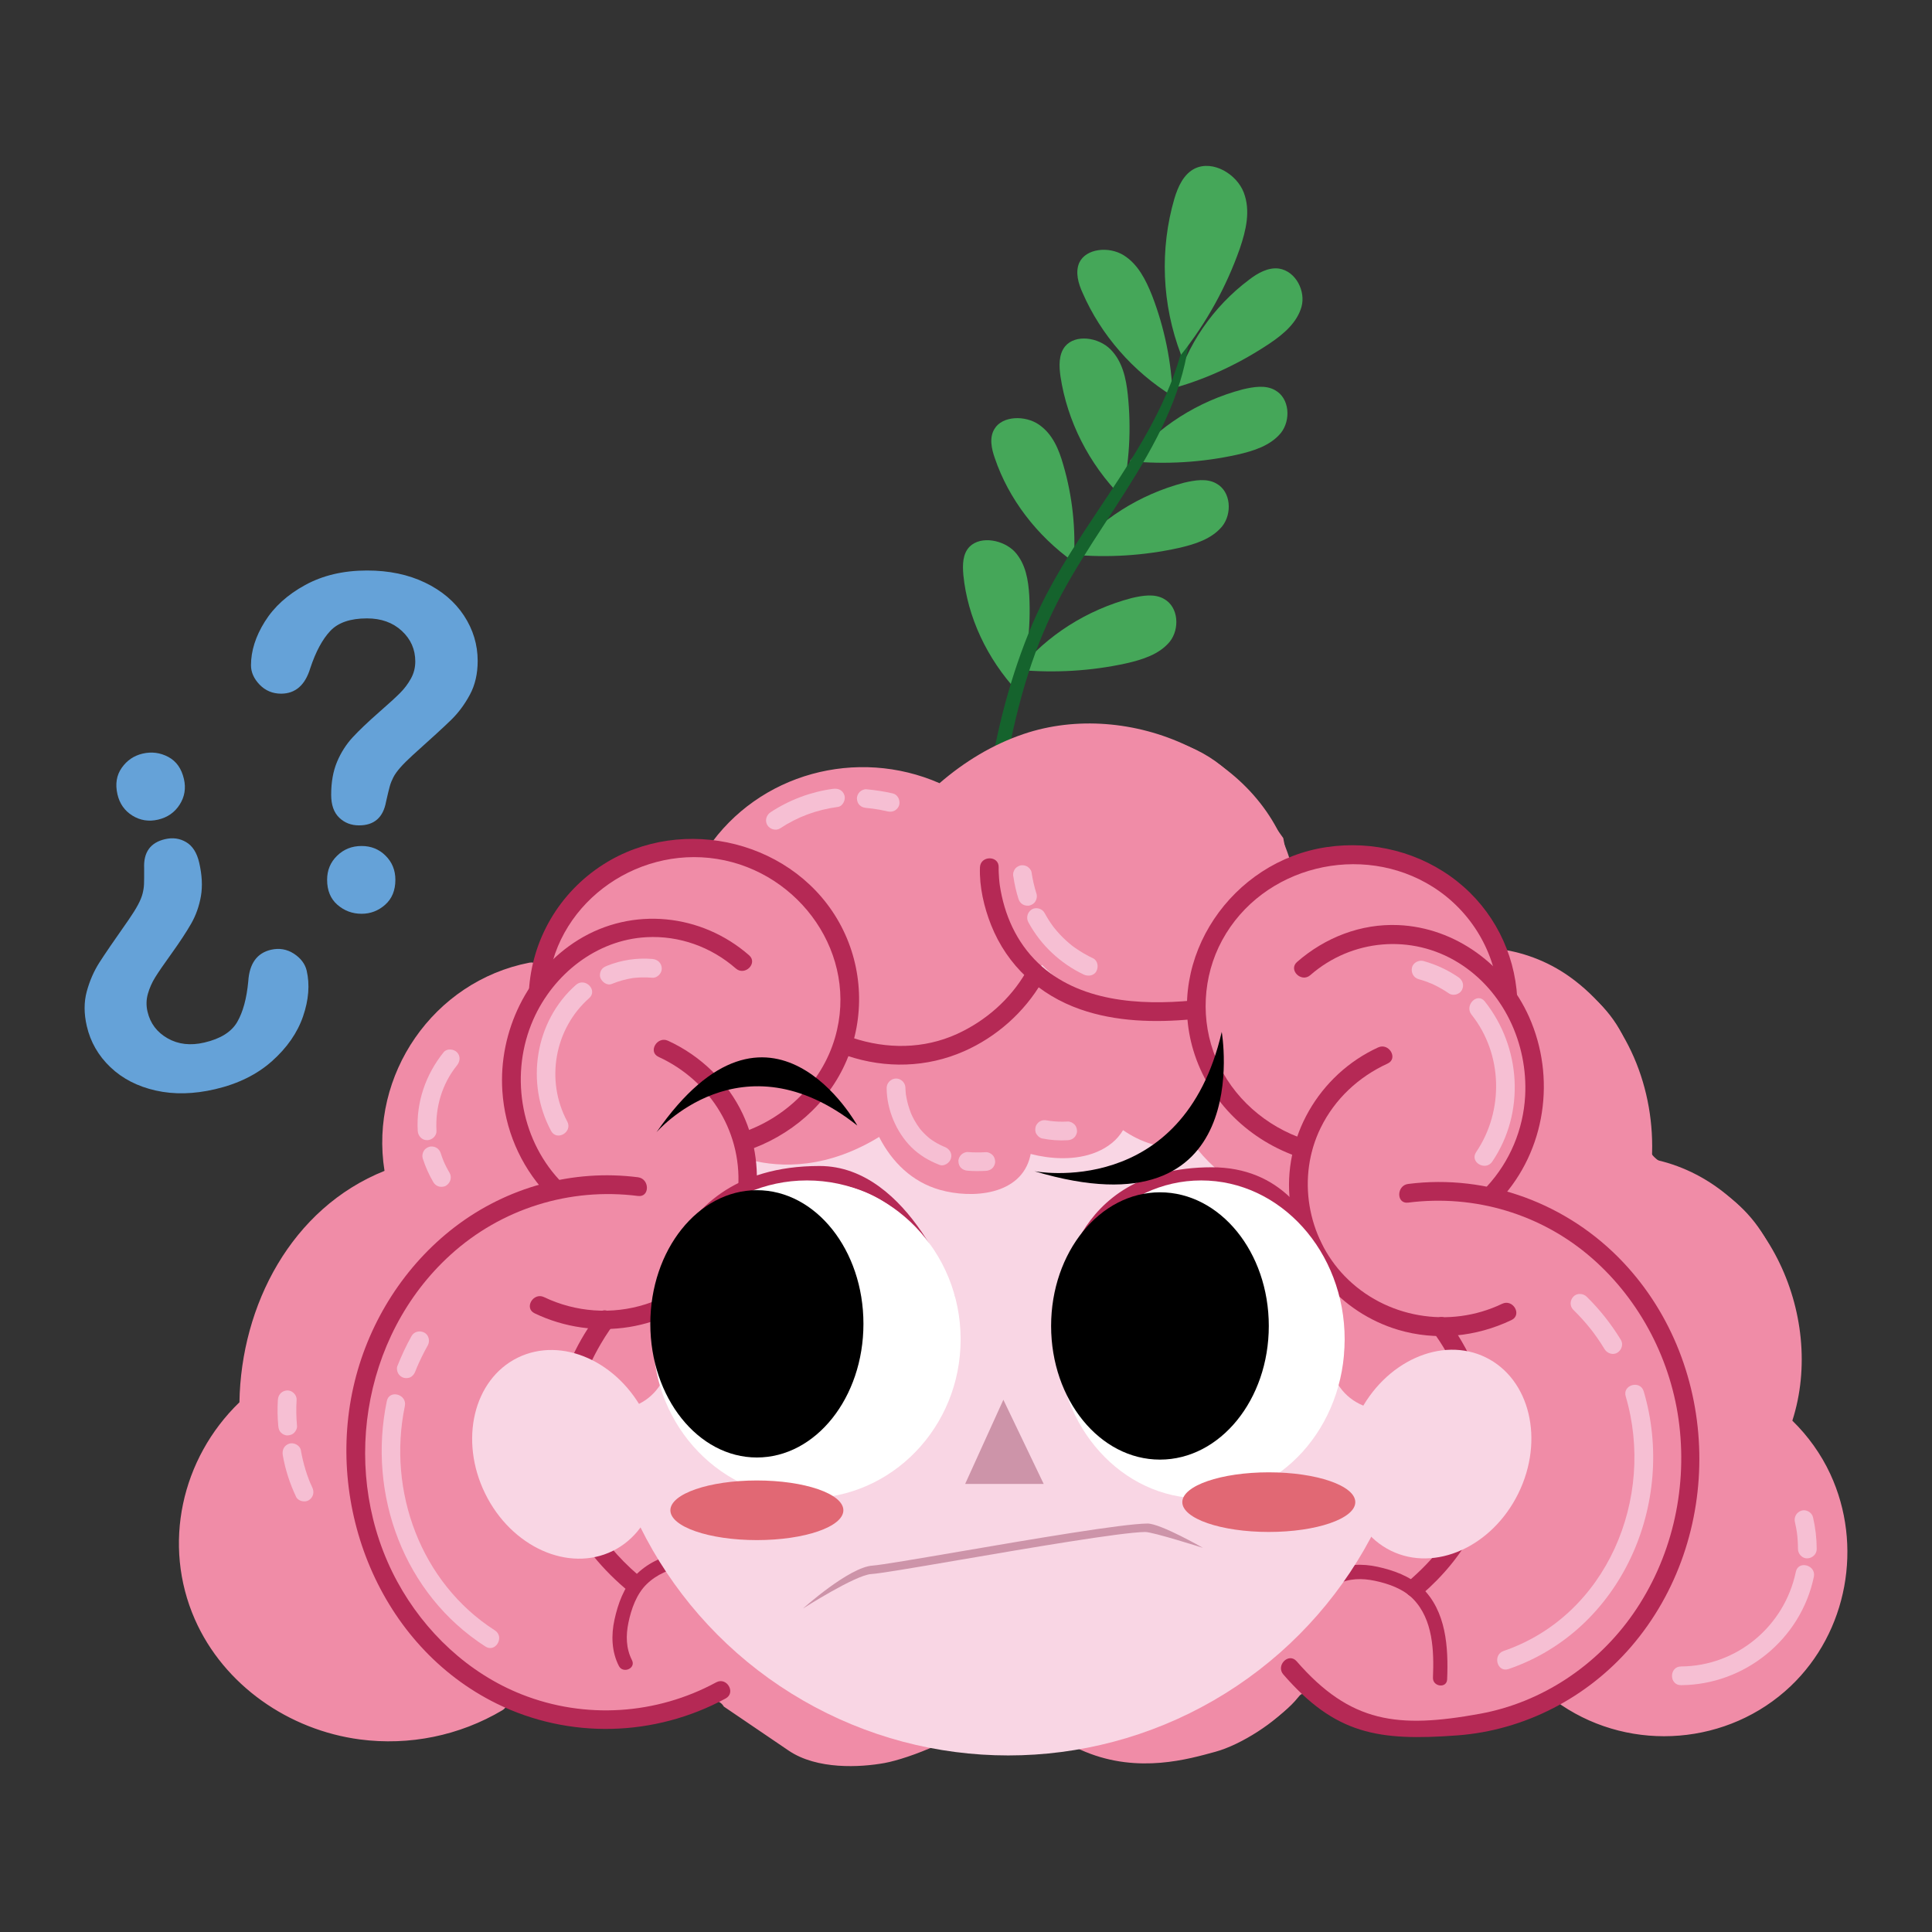 <?xml version="1.0" encoding="utf-8"?>
<!-- Generator: Adobe Illustrator 24.0.1, SVG Export Plug-In . SVG Version: 6.00 Build 0)  -->
<svg version="1.1" id="Capa_1" xmlns="http://www.w3.org/2000/svg" xmlns:xlink="http://www.w3.org/1999/xlink" x="0px" y="0px"
	 viewBox="0 0 566.93 566.93" style="enable-background:new 0 0 566.93 566.93;" xml:space="preserve">
<rect x="0" y="0" width="566.93" height="566.93" fill="#333333" stroke="none"/>
<style type="text/css">
	.st0{fill:#F9D6E4;}
	.st1{fill:#45A759;}
	.st2{fill:#15632D;}
	.st3{fill:#F08CA7;}
	.st4{fill:#B52955;}
	.st5{fill:#F6BFD3;}
	.st6{fill:#FFFFFF;}
	.st7{fill:#CD94A9;}
	.st8{fill:#E16874;}
	.st9{fill:#EEEEEE;}
	.st10{fill:#C9C7C7;}
	.st11{clip-path:url(#SVGID_2_);}
	.st12{clip-path:url(#SVGID_2_);fill:#F08CA7;}
	.st13{fill:#CBC9CA;}
	.st14{fill:#E1E0E0;}
	.st15{fill:#B693C3;}
	.st16{fill:#F8DF28;}
	.st17{fill:#65A2D8;}
	.st18{fill:#DEE275;}
	.st19{fill:#FFDB43;}
	.st20{fill:#E75C2A;}
	.st21{fill:#F49D4E;}
	.st22{opacity:0.5;}
	.st23{fill:#F3B0CF;}
	.st24{fill:#704F9A;}
	.st25{fill:#616160;}
	.st26{fill:#5AE4A7;}
	.st27{fill:#FF0000;}
	.st28{fill:#82CEE0;}
	.st29{fill:#9E6D0B;}
	.st30{fill:#828E0C;}
	.st31{fill:#FFFF00;}
	.st32{clip-path:url(#SVGID_4_);}
	.st33{clip-path:url(#SVGID_4_);fill:#F08CA7;}
	.st34{clip-path:url(#SVGID_6_);}
	.st35{clip-path:url(#SVGID_6_);fill:#F08CA7;}
	.st36{fill:none;stroke:#B52955;stroke-width:3;stroke-linecap:round;stroke-linejoin:round;stroke-miterlimit:10;}
</style>
<g>
	<g>
		<g>
			<path class="st1" d="M344.12,116.25c-11.72-7.22-21.1-18.06-26.41-30.25c-1.28-2.77-2.24-6.08-1.01-8.91
				c2-4.25,8.72-4.83,12.98-2.22c4.25,2.61,6.56,7.29,8.36,11.79C341.74,96.23,343.76,106.26,344.12,116.25z"/>
			<path class="st1" d="M329.09,145.8c-9.61-9.75-15.92-22.28-17.89-35.28c-0.46-3.14-0.56-6.55,1.35-8.89
				c3.04-3.64,9.79-2.65,13.31,0.88c3.52,3.53,4.59,8.57,5.08,13.28C332,125.76,331.45,135.96,329.09,145.8z"/>
			<path class="st1" d="M315.09,164.93c-10.86-7.71-19.12-18.56-23.15-30.44c-0.99-2.8-1.7-6.03-0.13-8.61
				c2.29-3.89,9.02-4.08,13.07-1.27c4.05,2.8,5.85,7.31,7.12,11.76C314.71,145.59,315.73,155.28,315.09,164.93z"/>
			<path class="st1" d="M344.82,113.76c3.4-12.47,11.12-23.74,21.73-31.69c2.45-1.89,5.56-3.69,8.75-3.26
				c5.01,0.79,7.87,6.69,6.62,11.2c-1.29,4.62-5.2,7.97-9.17,10.65C364.29,106.35,354.82,110.92,344.82,113.76z"/>
			<path class="st1" d="M331.53,135.33c8.31-10.16,20.01-17.61,33.13-21.07c3.17-0.74,6.71-1.36,9.5,0.24
				c4.33,2.38,4.64,8.84,1.72,12.53c-3.08,3.76-8.05,5.31-12.87,6.4C352.8,135.68,342.16,136.35,331.53,135.33z"/>
			<path class="st1" d="M314.31,162.72c8.31-10.16,20.01-17.61,33.13-21.07c3.17-0.74,6.71-1.36,9.5,0.24
				c4.33,2.38,4.64,8.84,1.72,12.53c-3.08,3.76-8.05,5.31-12.87,6.4C335.59,163.06,324.94,163.73,314.31,162.72z"/>
			<path class="st1" d="M298.58,202.94c-8.95-9.66-14.67-21.85-15.89-34.21c-0.25-2.94-0.26-6.19,1.85-8.33
				c3.34-3.28,9.97-1.94,13.24,1.51c3.24,3.56,3.97,8.36,4.25,12.86C302.54,184.29,301.37,193.89,298.58,202.94z"/>
			<path class="st1" d="M298.93,196.57c8.31-10.16,20.01-17.61,33.13-21.07c3.17-0.74,6.71-1.36,9.5,0.24
				c4.33,2.38,4.64,8.84,1.72,12.53c-3.08,3.76-8.05,5.31-12.87,6.4C320.21,196.91,309.44,197.54,298.93,196.57z"/>
			<g>
				<path class="st2" d="M349.32,94.78c0.07-0.62-0.88-0.69-0.83-0.02c-5.42,33.98-32.44,57.52-45.55,88.37
					c-6.3,14.87-10.35,30.49-12.83,46.39c-2.68,16.48-5.09,33.83-4.71,50.71c-0.05,2.19,3.22,2.39,3.52,0.28
					c2.63-16.76,2.65-34.01,5.41-50.73c2.79-17.22,6.98-34.49,14.55-50.22C322.2,151.77,347.92,127.14,349.32,94.78L349.32,94.78z"
					/>
			</g>
			<path class="st1" d="M346.57,104.1c-5.68-14.78-6.26-31.07-1.95-45.83c1.06-3.53,2.74-7.25,6.06-8.85
				c5.29-2.49,12.21,1.68,14.28,7.05c2.07,5.37,0.67,11.13-1.15,16.48C359.89,84.09,354.07,94.7,346.57,104.1z"/>
		</g>
		<g>
			<g>
				<path class="st3" d="M384.74,498.27c0,0-0.02-0.04-0.05-0.11C383.93,497.79,384.74,498.27,384.74,498.27z"/>
				<path class="st3" d="M537.09,432.55c-2.72-5.87-6.54-11.17-11.14-15.67c9.98-30.98-7.93-70.17-41.23-76.79
					c1.12-20.42-7.12-41.38-24.19-53.52c-6.5-4.62-14.02-7.39-21.93-8.26c-0.61-0.07-1.1,0.04-1.5,0.27
					c-1.34-1.47-1.74-2.84-1.74-2.84s-4.69-9.59-19.03-18.36c-14.34-8.77-30.53-4.17-35.63-2.85c-0.57,0.15-1.07,0.23-1.51,0.27
					c-8.15-33.03-47.95-49.9-78.86-39.4c-9.1,3.09-17.38,8.14-24.63,14.42c-24.2-10.6-53.06-2.93-68.07,19.15
					c-0.27,0.4-0.42,0.8-0.46,1.18c-1.49,0.35-2.58,0.31-2.58,0.31s0.76-2.19-19.53,2.91c-20.29,5.1-25.17,23.33-27.1,28.4
					c-0.16,0.41-0.33,0.78-0.52,1.12c-0.56-0.38-1.27-0.56-2.1-0.4c-28.17,5.48-47.02,32.93-42.51,61.09
					c-27.32,10.95-42.1,39.44-42.57,67.91c0,0-0.01,0.01-0.01,0.01c-17.06,16.49-22.68,41.79-13.08,63.66
					c8.52,19.39,27.65,32.52,48.43,35.26c14.47,1.91,29.26-1.1,41.81-8.56c0.52-0.31,0.87-0.7,1.07-1.14
					c0.78,0.19,1.26,0.41,1.26,0.41s11.33,3.54,20.62,4.94c9.29,1.4,21.74,1.23,30.79-4.46c9.04-5.7,11.24-0.84,11.24-0.84
					s10.72,7.3,19.05,12.94c8.32,5.64,21.02,4.92,28.09,3.64c7.08-1.28,24.45-7.86,29.47-15.02c5.02-7.16,7.08-1.71,7.08-1.71
					s6.69,6.94,22.39,13.43c15.7,6.49,30.46,2.09,38.15,0c7.69-2.09,18.08-8.93,22.36-14.3c3.84-4.82,5.44-2.18,5.73-1.59
					c0.7,0.34,2.71,1.39,7.89,4.17c10.83,5.82,24.7,6.65,36.41,5.42c11.7-1.23,22.01-5.08,25.33-8.19c0.9-0.85,1.75-1.38,2.61-1.65
					c-0.05,0.89,0.3,1.81,1.24,2.44c20.8,14,49.08,11.71,67.25-5.55C542.17,478.89,546.78,453.45,537.09,432.55z"/>
			</g>
			<path class="st3" d="M119.17,317.62c0,0,3.34-15.15,15.17-22.74c11.83-7.59,18.81-10.19,18.81-10.19s4.74,0.56,6.67-4.51
				c1.93-5.07,6.81-23.31,27.1-28.4c20.29-5.1,19.53-2.91,19.53-2.91s5.71,0.25,8.83-4.64c3.12-4.88,15.02-16.1,30.18-17.31
				c15.15-1.21,29.05,2.96,29.05,2.96s2.44,3.73,10.29-3.18c7.85-6.91,19.82-13.86,38.48-12.7c18.66,1.16,30.19,5.26,38.3,13.63
				c8.1,8.36,14.98,18.29,14.98,18.29l0.94,4.81c0,0-0.05,3.54,5.06,2.23c5.11-1.31,21.29-5.91,35.63,2.85
				c14.34,8.77,19.03,18.36,19.03,18.36s1.28,4.35,6.86,5.85c5.58,1.5,26.83,9.06,33.32,26.73c6.48,17.67,6.53,25.1,6.53,25.1
				l0.07,5.22c0,0,0.05,2.41,4.85,4.79c4.81,2.37,21.89,6.17,30.66,24.28c8.77,18.11,9.72,28.41,8.46,35.61
				c-1.26,7.2-4.44,14.01-1.61,15.95c2.82,1.94,15.56,18.02,14.99,34.37c-0.58,16.34-6.39,27.97-12.11,35.09
				c-5.72,7.12-13.31,14.21-27.21,16.78s-30.77-0.63-35.33-4.37c-4.56-3.74-7.18-4.69-10.5-1.58c-3.32,3.11-13.63,6.96-25.33,8.19
				c-11.7,1.23-25.58,0.4-36.41-5.42c-10.83-5.82-7.84-4.06-7.84-4.06s-1.5-3.89-5.78,1.48c-4.28,5.37-14.67,12.22-22.36,14.3
				c-7.69,2.09-22.45,6.49-38.15,0c-15.7-6.49-22.39-13.43-22.39-13.43s-2.06-5.46-7.08,1.71c-5.02,7.16-22.39,13.74-29.47,15.02
				c-7.08,1.28-19.77,2-28.09-3.64c-8.32-5.64-21.25-17.8-30.29-12.1c-9.04,5.7-21.5,5.86-30.79,4.46
				c-9.29-1.4-20.62-4.94-20.62-4.94s-4.92-2.23-9.01,1.2c-4.09,3.43-34.89,11.62-53.08,0c-18.19-11.62-29.14-23.41-31.71-40.43
				c-2.56-17.01,0.73-26.86,5.38-34.17c4.65-7.31,7.49-10.78,7.49-10.78s3.65-2.75,4.23-9.01c0.58-6.26,3.36-30.52,15.38-42.42
				c12.03-11.91,20.06-16.98,20.06-16.98s7.35-0.69,6.87-6.61C116.72,334.43,118.77,321.52,119.17,317.62z"/>
			<g>
				<path class="st4" d="M392.37,464.9c3.51-1.78,7.28-1.82,11.07-1.03c3.98,0.83,8.35,2.37,11.24,5.34
					c5.84,6.01,6.14,15.23,5.81,23.09c-0.11,2.68,4.05,3.22,4.16,0.51c0.39-9.41-0.23-20.03-7.46-26.98
					c-3.47-3.34-8.28-5.04-12.91-6.06c-4.55-1-9.37-0.87-13.58,1.27C388.31,462.26,389.95,466.12,392.37,464.9L392.37,464.9z"/>
			</g>
			<g>
				<path class="st4" d="M185.45,487.17c-1.78-3.51-1.82-7.28-1.03-11.07c0.83-3.98,2.37-8.35,5.34-11.24
					c6.01-5.84,15.23-6.14,23.09-5.81c2.68,0.11,3.22-4.05,0.51-4.16c-9.41-0.39-20.03,0.23-26.98,7.46
					c-3.34,3.47-5.04,8.28-6.06,12.91c-1,4.55-0.87,9.37,1.27,13.58C182.8,491.23,186.67,489.59,185.45,487.17L185.45,487.17z"/>
			</g>
			<circle class="st0" cx="295.87" cy="394.63" r="120.49"/>
			<path class="st3" d="M356.9,310.73c-0.77-1.47-2.21-1.64-3.37-1.09c-1.39-3.32-2.66-6.57-2.5-7.38c0.34-1.74-0.46-5.41-0.46-5.41
				s-12.85,0.76-17.47,0c-4.62-0.76-21.48-5.67-24.2-7.53c-2.71-1.85-4.85-3.48-6.69,0c-1.83,3.48-4.15,6.67-14.19,12.75
				c-10.04,6.08-13.99,8.3-17.57,8.4c-3.57,0.1-12.09-1.17-12.09-1.17s-0.03-0.01-0.09-0.01c-0.8-2.57-5.29-2.26-5.37,0.93
				c-0.42,15.63,6.54,34.27,22.87,38.92c9.48,2.7,23.91,1.63,26.56-9.97c0.04-0.18,0.08-0.37,0.11-0.55
				c1.48,0.38,2.97,0.68,4.47,0.89c6.57,0.92,14.02,0.22,19.36-4.09c1.34-1.08,2.43-2.37,3.28-3.79c5.09,3.51,11.34,5.78,17.57,4.66
				c7.22-1.3,12.05-7.35,12.43-14.55C359.77,317.87,358.66,314.12,356.9,310.73z"/>
			<path class="st3" d="M210.87,336.65c0,0,29.52,19.12,63.78-16.75c0,0,34.15-35.41-8.23-35.87S208.68,318.47,210.87,336.65z"/>
			<path class="st3" d="M342.44,318.83c0,0,6.12,37.13,54.33,37.28c0,0,29.76-34.8,2.97-57.94
				C372.95,275.02,342.44,290.82,342.44,318.83z"/>
			<path class="st3" d="M322.08,265.78l-34.05,36.3c0,0-8.42,13.05-35.11,8.14c0,0-9.92,12.47-35.58,22.24
				c0,0,16.16,49.31-41.67,52.99C175.66,385.45,153.14,253.39,322.08,265.78z"/>
			<path class="st3" d="M396.77,356.11c0,0-19.96,48.3,4.25,56.73s69.15-1.09,44.22-41.97S396.77,356.11,396.77,356.11z"/>
			<path class="st3" d="M189.67,356.11c0,0,19.96,48.3-4.25,56.73s-69.15-1.09-44.22-41.97S189.67,356.11,189.67,356.11z"/>
			<path class="st3" d="M293.37,259.53c0,0,8.01,52.13,75.93,33.38C369.3,292.91,358.33,231.82,293.37,259.53z"/>
			<path class="st3" d="M351.69,278.31c0,0-19.29,45.27,31.4,56.1c0,0-15.09,63.96,68.21,49.91
				C451.3,384.32,458.33,252.18,351.69,278.31z"/>
			<g>
				<path class="st4" d="M301.06,285.27c-4.63,7.99-11.84,14.31-20.23,18.14c-9.75,4.45-20.62,4.49-30.7,1.12
					c-3.36-1.12-4.8,4.18-1.46,5.3c11.27,3.77,23.29,3.45,34.18-1.33c9.51-4.17,17.74-11.46,22.96-20.45
					C307.59,284.98,302.84,282.21,301.06,285.27L301.06,285.27z"/>
			</g>
			<g>
				<path class="st4" d="M287.56,254.52c-0.21,5.68,1.2,11.72,3.28,16.95c4.72,11.86,14.13,20.5,26.16,24.71
					c10.47,3.66,21.91,3.93,32.84,2.91c3.49-0.33,3.52-5.82,0-5.49c-15.48,1.45-33.31,0.34-45.19-10.99
					c-6.41-6.12-10-14.26-11.28-22.92c-0.11-0.76,0.07,0.58-0.02-0.15c-0.03-0.21-0.05-0.42-0.07-0.62
					c-0.04-0.38-0.08-0.76-0.11-1.14c-0.05-0.56-0.08-1.13-0.1-1.7c-0.02-0.51-0.04-1.03-0.02-1.54
					C293.19,250.98,287.7,250.99,287.56,254.52L287.56,254.52z"/>
			</g>
			<g>
				<path class="st4" d="M440.78,382.59c-15.45,7.41-34.31,4.18-46.23-8.16c-11.04-11.44-14.04-29.16-7-43.5
					c4.15-8.45,11.1-14.92,19.62-18.83c3.21-1.47,0.42-6.21-2.77-4.74c-17.37,7.97-28.19,26.52-25.83,45.61
					c2.15,17.47,14.83,32.2,31.66,37.24c11.07,3.31,22.95,2.11,33.32-2.86C446.74,385.8,443.96,381.06,440.78,382.59L440.78,382.59z
					"/>
			</g>
			<g>
				<path class="st4" d="M420.88,391.28c-0.8-1.01,0.2,0.29,0.45,0.64c0.72,1.02,1.4,2.06,2.05,3.12c2.17,3.53,4.05,7.26,5.53,11.13
					c4.33,11.37,5.35,23.77,1.08,35.33c-3.33,8.99-9.64,16.45-16.83,22.63c-2.69,2.31,1.22,6.18,3.89,3.89
					c12.59-10.83,21.36-25.54,21.23-42.49c-0.08-11.18-3.72-22.21-9.3-31.82c-1.27-2.18-2.65-4.32-4.21-6.3
					C422.58,384.62,418.72,388.53,420.88,391.28L420.88,391.28z"/>
			</g>
			<g>
				<path class="st4" d="M383.09,334.41c-11.61-3.8-21.45-12.36-26.21-23.7c-4.68-11.15-4.02-24.15,1.74-34.78
					c11.85-21.85,40.95-28.86,61.82-15.69c11.26,7.11,18.54,19.28,19.29,32.58c0.2,3.52,5.69,3.54,5.49,0
					c-0.75-13.39-7.08-25.83-17.61-34.18c-10.8-8.56-24.73-12.08-38.33-10.06c-27.73,4.12-47.3,32.32-39.1,59.65
					c4.52,15.08,16.61,26.63,31.44,31.48C385,340.81,386.44,335.5,383.09,334.41L383.09,334.41z"/>
			</g>
			<g>
				<path class="st4" d="M384.5,286.15c12.16-10.62,29.71-12.15,43.44-3.66c13.28,8.2,20.45,23.76,19.6,39.14
					c-0.54,9.84-4.51,19.28-11.2,26.51c-2.4,2.59,1.48,6.49,3.89,3.89c13.35-14.44,16.42-35.83,8.44-53.69
					c-6.76-15.12-21.59-26.16-38.31-26.88c-11-0.48-21.51,3.63-29.74,10.81C377.95,284.59,381.85,288.46,384.5,286.15L384.5,286.15z
					"/>
			</g>
			<path class="st3" d="M438.2,374.98c0,0,24.57,7.21,23.22,44.27c-1.35,37.06-14.78,47.45-19.26,57.95
				c-4.48,10.51,17.04,22.28,31.38,7.51c14.33-14.77,27.45-46.54,20.37-75.69c-7.07-29.15-16.22-37-32.49-47.62
				C445.15,350.78,424.56,361.08,438.2,374.98z"/>
			<g>
				<path class="st4" d="M413.21,352.9c19.55-2.49,39.16,3.36,54.01,16.36c14.22,12.46,23.37,30.25,25.57,49.01
					c2.28,19.4-2.38,39.26-13.58,55.32c-10.56,15.14-26.76,26-44.98,29.31c-24.02,4.37-37.92,2.76-53.75-15.42
					c-2.33-2.67-6.2,1.23-3.89,3.89c15.26,17.52,27.76,19.61,51.12,17.86c19.7-1.48,38.08-11.09,50.94-26.03
					c27.5-31.95,26.62-82.15-2.4-112.85c-16.17-17.11-39.62-25.92-63.04-22.93C409.75,347.85,409.7,353.35,413.21,352.9
					L413.21,352.9z"/>
			</g>
			<path class="st3" d="M105.74,410.76c0,0,9.85-36.16,29.8-47.81c19.95-11.65,28.82-14.34,37.06-14.82
				c8.24-0.48,15.44,1.37,13.9,5.74c-1.54,4.38-28.05,10.69-33.2,27.35c-5.15,16.66-15.44,44.85-4.38,66.27
				c11.07,21.42,19.3,43.3,11.58,44.84c-7.72,1.54-46.2-11.74-52.31-41C102.08,422.07,103.69,419.24,105.74,410.76z"/>
			<g>
				<g>
					<path class="st4" d="M156.88,385.38c17.53,8.41,38.91,5.24,52.64-8.76c12.85-13.1,16.22-33.1,8.44-49.71
						c-4.45-9.5-12.42-17.15-21.93-21.51c-3.19-1.47-5.99,3.27-2.77,4.74c15.37,7.06,24.97,22.76,23.24,39.74
						c-1.54,15.15-12.63,28.25-27.05,32.84c-9.8,3.12-20.52,2.36-29.8-2.09C156.48,379.12,153.69,383.85,156.88,385.38
						L156.88,385.38z"/>
				</g>
				<g>
					<path class="st4" d="M175.66,385.45c-12.05,15.31-17.41,37.76-10.27,56.23c3.72,9.62,10.21,17.71,17.99,24.39
						c2.67,2.29,6.57-1.58,3.89-3.89c-11.8-10.15-20.01-23.6-19.61-39.53c0.26-10.02,3.66-19.84,8.71-28.43
						c0.77-1.31,1.59-2.6,2.45-3.86c0.29-0.42,1.5-2.03,0.72-1.03C181.71,386.58,177.85,382.67,175.66,385.45L175.66,385.45z"/>
				</g>
				<g>
					<path class="st4" d="M218.8,337.76c13.09-4.29,24.16-13.76,29.61-26.51c5.41-12.64,4.83-27.21-1.53-39.4
						c-13.02-24.97-46.45-33.23-69.98-18.1c-12.79,8.22-20.85,21.95-21.7,37.13c-0.2,3.53,5.3,3.52,5.49,0
						c1.4-24.99,25.41-42.72,49.74-38.83c24.34,3.89,41.64,28.18,34.61,52.41c-3.88,13.36-14.6,23.72-27.71,28.01
						C213.99,333.55,215.42,338.86,218.8,337.76L218.8,337.76z"/>
				</g>
				<g>
					<path class="st4" d="M219.81,280.31c-13.98-12.21-34.19-14.35-50.1-4.52c-14.98,9.25-23.44,26.89-22.3,44.34
						c0.73,11.18,5.18,21.71,12.78,29.94c2.41,2.6,6.28-1.29,3.89-3.89c-11.58-12.52-14.45-31.46-7.58-47.03
						c5.84-13.23,18.5-23.35,33.2-24.14c9.64-0.52,18.97,2.85,26.22,9.18C218.58,286.51,222.48,282.64,219.81,280.31L219.81,280.31z
						"/>
				</g>
				<g>
					<path class="st4" d="M187.22,345.46c-19.12-2.44-38.48,2.89-53.77,14.6c-14.62,11.2-24.97,27.47-29.37,45.33
						c-8.98,36.48,7.3,77.63,41.7,94.54c21.27,10.45,46.33,9.76,67.15-1.52c3.11-1.68,0.34-6.43-2.77-4.74
						c-17.56,9.51-38.48,10.89-57.06,3.54c-15.63-6.18-28.48-18.33-36.48-33.01c-16.95-31.09-10.8-71.98,15.52-95.93
						c14.97-13.63,35.02-19.87,55.08-17.32C190.72,351.4,190.69,345.9,187.22,345.46L187.22,345.46z"/>
				</g>
			</g>
			<g>
				<g>
					<path class="st5" d="M169,289.01c-12.05,10.66-14.84,28.78-7.29,42.84c1.67,3.12,6.42,0.34,4.74-2.77
						c-6.45-12-3.76-27.17,6.43-36.18C175.54,290.54,171.64,286.67,169,289.01L169,289.01z"/>
				</g>
				<g>
					<path class="st5" d="M191.44,281.4c-4.53-0.39-9.17,0.32-13.38,2.03c-0.69,0.28-1.25,0.59-1.64,1.26
						c-0.34,0.59-0.49,1.46-0.28,2.12c0.41,1.28,1.95,2.5,3.38,1.92c1.94-0.79,3.95-1.37,6.02-1.7c0.11-0.02,0.23-0.04,0.34-0.05
						c-0.35,0.04-0.37,0.05-0.05,0.01c0.23-0.03,0.46-0.05,0.69-0.07c0.54-0.05,1.08-0.09,1.62-0.1c1.1-0.04,2.2,0,3.3,0.09
						c1.44,0.12,2.81-1.35,2.75-2.75C194.12,282.56,192.98,281.54,191.44,281.4L191.44,281.4z"/>
				</g>
				<g>
					<path class="st5" d="M283.98,343.54c1.76,0.14,3.54,0.14,5.3,0.04c0.73-0.04,1.42-0.28,1.94-0.8c0.48-0.48,0.84-1.26,0.8-1.94
						c-0.03-0.71-0.27-1.45-0.8-1.94c-0.52-0.48-1.21-0.85-1.94-0.8c-1.77,0.1-3.54,0.1-5.3-0.04c-0.67-0.05-1.48,0.34-1.94,0.8
						c-0.48,0.48-0.84,1.26-0.8,1.94c0.03,0.71,0.27,1.45,0.8,1.94C282.6,343.25,283.22,343.48,283.98,343.54L283.98,343.54z"/>
				</g>
				<g>
					<path class="st5" d="M260.18,319.26c0.01,6.31,2.85,13.05,7.32,17.44c2.34,2.3,5.13,3.94,8.18,5.12
						c1.38,0.54,3.01-0.59,3.38-1.92c0.43-1.55-0.53-2.84-1.92-3.38c-0.18-0.07-0.35-0.14-0.53-0.21c0.06,0.02,0.3,0.13,0.02,0
						c-0.29-0.13-0.58-0.27-0.86-0.41c-0.55-0.28-1.08-0.57-1.6-0.9c-0.5-0.31-0.98-0.64-1.44-0.99c0.4,0.31-0.18-0.15-0.29-0.25
						c-0.24-0.2-0.48-0.41-0.71-0.63c-0.39-0.37-0.77-0.75-1.13-1.15c-0.15-0.17-0.3-0.33-0.44-0.51c-0.1-0.11-0.19-0.23-0.28-0.34
						c-0.26-0.31,0.26,0.36,0.03,0.04c-0.61-0.82-1.16-1.66-1.65-2.56c-0.21-0.38-0.4-0.76-0.59-1.15c-0.1-0.2-0.19-0.41-0.28-0.62
						c-0.07-0.14-0.18-0.48,0.05,0.13c-0.04-0.12-0.1-0.23-0.14-0.35c-0.29-0.77-0.56-1.54-0.79-2.33c-0.2-0.71-0.37-1.43-0.51-2.16
						c-0.06-0.3-0.11-0.6-0.16-0.91c-0.02-0.12-0.03-0.24-0.05-0.36c-0.01-0.06,0.09,0.75,0.03,0.18c-0.06-0.6-0.13-1.21-0.13-1.81
						c0-1.48-1.26-2.75-2.75-2.75C261.44,316.51,260.18,317.77,260.18,319.26L260.18,319.26z"/>
				</g>
				<g>
					<path class="st5" d="M305.81,334.07c2.44,0.5,5.01,0.67,7.49,0.52c0.73-0.04,1.41-0.28,1.94-0.8c0.48-0.48,0.84-1.26,0.8-1.94
						c-0.03-0.71-0.27-1.45-0.8-1.94c-0.52-0.48-1.22-0.85-1.94-0.8c-1.83,0.11-3.67,0.02-5.49-0.22c0.24,0.03,0.49,0.07,0.73,0.1
						c-0.43-0.06-0.86-0.12-1.28-0.21c-0.73-0.15-1.46-0.11-2.12,0.28c-0.57,0.33-1.11,0.99-1.26,1.64
						c-0.16,0.7-0.13,1.49,0.28,2.12C304.54,333.38,305.11,333.92,305.81,334.07L305.81,334.07z"/>
				</g>
				<g>
					<path class="st5" d="M244.42,231.48c-6.51,0.88-12.8,3.25-18.28,6.85c-1.24,0.81-1.76,2.43-0.99,3.76
						c0.72,1.23,2.51,1.8,3.76,0.99c5.2-3.42,10.72-5.45,16.97-6.3c1.43-0.19,2.33-2.1,1.92-3.38
						C247.29,231.83,245.95,231.27,244.42,231.48L244.42,231.48z"/>
				</g>
				<g>
					<path class="st5" d="M261.96,232.82c-2.55-0.59-5.15-0.98-7.76-1.22c-0.66-0.06-1.49,0.35-1.94,0.8
						c-0.48,0.48-0.84,1.26-0.8,1.94c0.03,0.71,0.27,1.45,0.8,1.94c0.56,0.52,1.18,0.73,1.94,0.8c0.77,0.07,1.55,0.16,2.32,0.26
						c-0.24-0.03-0.49-0.07-0.73-0.1c1.58,0.22,3.15,0.5,4.71,0.86c0.71,0.16,1.48,0.1,2.12-0.28c0.57-0.33,1.11-0.99,1.26-1.64
						C264.19,234.8,263.46,233.16,261.96,232.82L261.96,232.82z"/>
				</g>
				<g>
					<path class="st5" d="M301.78,270.65c3.63,6.69,9.34,12.03,16.2,15.31c1.29,0.62,3.03,0.4,3.76-0.99
						c0.65-1.23,0.4-3.1-0.99-3.76c-1.8-0.86-3.53-1.85-5.16-2.99c-0.17-0.12-0.33-0.24-0.5-0.36c-0.07-0.05-0.65-0.48-0.4-0.29
						c0.27,0.21-0.24-0.19-0.29-0.23c-0.18-0.15-0.37-0.3-0.55-0.45c-0.68-0.57-1.33-1.16-1.96-1.79c-0.58-0.57-1.13-1.17-1.67-1.78
						c-0.26-0.3-0.51-0.6-0.76-0.91c-0.16-0.2-0.38-0.49-0.1-0.11c-0.13-0.17-0.25-0.34-0.38-0.51c-0.92-1.25-1.74-2.56-2.48-3.93
						c-0.69-1.26-2.54-1.77-3.76-0.99C301.48,267.72,301.04,269.3,301.78,270.65L301.78,270.65z"/>
				</g>
				<g>
					<path class="st5" d="M297.39,257.37c0.32,2.17,0.81,4.31,1.47,6.39c0.21,0.68,0.64,1.28,1.26,1.64
						c0.59,0.34,1.46,0.49,2.12,0.28c0.66-0.21,1.31-0.63,1.64-1.26c0.34-0.64,0.5-1.41,0.28-2.12c-0.66-2.09-1.15-4.23-1.47-6.39
						c-0.09-0.63-0.74-1.33-1.26-1.64c-0.59-0.34-1.46-0.49-2.12-0.28c-0.66,0.21-1.31,0.63-1.64,1.26
						c-0.09,0.22-0.18,0.44-0.28,0.66C297.26,256.39,297.26,256.88,297.39,257.37L297.39,257.37z"/>
				</g>
				<g>
					<g>
						<path class="st5" d="M128.08,331.83c-0.38-6.93,1.66-13.81,6-19.18c0.93-1.15,1.13-2.76,0-3.89c-0.96-0.96-2.95-1.16-3.89,0
							c-5.27,6.53-8.08,14.65-7.61,23.07c0.08,1.48,1.2,2.75,2.75,2.75C126.76,334.57,128.16,333.32,128.08,331.83L128.08,331.83z"
							/>
					</g>
					<g>
						<path class="st5" d="M131.91,344.14c-0.71-1.2-1.34-2.44-1.88-3.72c0.09,0.22,0.18,0.44,0.28,0.66
							c-0.36-0.87-0.69-1.75-0.97-2.64c-0.21-0.68-0.64-1.28-1.26-1.64c-0.59-0.34-1.46-0.49-2.12-0.28
							c-0.66,0.21-1.31,0.63-1.64,1.26c-0.34,0.64-0.5,1.41-0.28,2.12c0.78,2.44,1.82,4.81,3.13,7.02c0.35,0.6,0.97,1.08,1.64,1.26
							c0.66,0.18,1.53,0.1,2.12-0.28C132.17,347.1,132.7,345.47,131.91,344.14L131.91,344.14z"/>
					</g>
				</g>
				<g>
					<g>
						<path class="st5" d="M87.16,418.47c-0.24-2.56-0.28-5.14-0.12-7.71c0.09-1.44-1.33-2.81-2.75-2.75
							c-1.56,0.07-2.65,1.21-2.75,2.75c-0.16,2.57-0.12,5.15,0.12,7.71c0.07,0.74,0.26,1.4,0.8,1.94c0.48,0.48,1.26,0.84,1.94,0.8
							c0.71-0.03,1.45-0.27,1.94-0.8C86.82,419.9,87.22,419.18,87.16,418.47L87.16,418.47z"/>
					</g>
					<g>
						<path class="st5" d="M91.62,436.44c-0.2-0.43-0.4-0.87-0.59-1.3c-0.12-0.28-0.11-0.25,0.04,0.09
							c-0.05-0.13-0.11-0.25-0.16-0.38c-0.08-0.19-0.15-0.38-0.23-0.58c-0.36-0.94-0.7-1.89-0.99-2.85
							c-0.6-1.93-1.06-3.89-1.41-5.88c-0.24-1.42-2.06-2.34-3.38-1.92c-1.53,0.5-2.18,1.86-1.92,3.38c0.73,4.24,2.06,8.32,3.9,12.22
							c0.61,1.3,2.59,1.74,3.76,0.99C91.98,439.33,92.28,437.83,91.62,436.44L91.62,436.44z"/>
					</g>
				</g>
				<g>
					<g>
						<path class="st5" d="M113.51,411.13c-5.71,27.47,5.02,56.68,28.93,72.03c2.98,1.92,5.74-2.84,2.77-4.74
							c-21.75-13.96-31.59-40.84-26.41-65.82C119.52,409.14,114.23,407.66,113.51,411.13L113.51,411.13z"/>
					</g>
					<g>
						<path class="st5" d="M120.78,392.03c-1.61,2.86-2.99,5.84-4.2,8.9c-0.24,0.62-0.05,1.56,0.28,2.12
							c0.33,0.57,0.99,1.11,1.64,1.26c0.7,0.16,1.49,0.13,2.12-0.28c0.64-0.41,0.99-0.94,1.26-1.64c0.21-0.53,0.43-1.06,0.65-1.59
							c-0.09,0.22-0.18,0.44-0.28,0.66c0.97-2.28,2.06-4.5,3.27-6.65c0.71-1.25,0.34-3.06-0.99-3.76
							C123.24,390.36,121.53,390.69,120.78,392.03L120.78,392.03z"/>
					</g>
				</g>
				<g>
					<g>
						<path class="st5" d="M526.97,461.25c-3.34,15.97-17.3,27.64-33.68,27.76c-3.53,0.02-3.54,5.52,0,5.49
							c18.69-0.13,35.14-13.45,38.97-31.79C532.99,459.26,527.69,457.78,526.97,461.25L526.97,461.25z"/>
					</g>
					<g>
						<path class="st5" d="M526.71,446.66c0.28,1.21,0.51,2.43,0.67,3.66c-0.03-0.24-0.07-0.49-0.1-0.73
							c0.21,1.64,0.32,3.29,0.32,4.95c0,1.44,1.26,2.81,2.75,2.75c1.49-0.07,2.75-1.21,2.75-2.75c-0.01-3.14-0.38-6.28-1.09-9.34
							c-0.33-1.4-2.01-2.36-3.38-1.92C527.17,443.76,526.36,445.16,526.71,446.66L526.71,446.66z"/>
					</g>
				</g>
				<g>
					<path class="st5" d="M477.05,409.75c8.79,29.78-5.49,64.31-35.82,74.71c-3.33,1.14-1.9,6.45,1.46,5.3
						c33.12-11.35,49.33-48.68,39.65-81.47C481.35,404.9,476.04,406.34,477.05,409.75L477.05,409.75z"/>
				</g>
				<g>
					<path class="st5" d="M461.67,384.35c1.81,1.77,3.52,3.65,5.1,5.64c0.09,0.11,0.18,0.22,0.27,0.34
						c0.04,0.05,0.35,0.41,0.12,0.15c-0.26-0.29,0.13,0.17,0.18,0.24c0.09,0.11,0.17,0.23,0.26,0.35c0.39,0.52,0.77,1.05,1.14,1.58
						c0.74,1.07,1.45,2.16,2.13,3.28c0.75,1.23,2.5,1.8,3.76,0.99c1.23-0.79,1.79-2.45,0.99-3.76c-2.81-4.61-6.19-8.9-10.04-12.67
						c-1.03-1.01-2.87-1.1-3.89,0C460.68,381.55,460.58,383.28,461.67,384.35L461.67,384.35z"/>
				</g>
				<g>
					<path class="st5" d="M431.81,297.74c9.19,11.56,9.56,28.2,1.35,40.34c-1.99,2.94,2.77,5.69,4.74,2.77
						c9.7-14.34,8.46-33.58-2.21-47C433.5,291.09,429.64,295,431.81,297.74L431.81,297.74z"/>
				</g>
				<g>
					<path class="st5" d="M416.26,287.32c0.87,0.24,1.73,0.52,2.58,0.83c0.35,0.13,0.73,0.35,1.1,0.43
						c-0.4-0.17-0.46-0.19-0.19-0.08c0.1,0.04,0.21,0.09,0.31,0.14c0.21,0.09,0.41,0.19,0.61,0.28c1.58,0.75,3.1,1.63,4.54,2.61
						c1.19,0.81,3.1,0.26,3.76-0.99c0.74-1.39,0.28-2.89-0.99-3.76c-3.12-2.14-6.62-3.76-10.27-4.77c-1.38-0.38-3.05,0.47-3.38,1.92
						C414.01,285.4,414.78,286.91,416.26,287.32L416.26,287.32z"/>
				</g>
			</g>
			<polygon class="st7" points="294.43,410.75 283.22,435.44 306.26,435.44 			"/>
			
				<ellipse transform="matrix(0.898 -0.441 0.441 0.898 -171.074 116.656)" class="st0" cx="165.65" cy="426.68" rx="26.14" ry="31.58"/>
			
				<ellipse transform="matrix(0.441 -0.898 0.898 0.441 -147.097 617.296)" class="st0" cx="421.8" cy="426.68" rx="31.58" ry="26.14"/>
			<path class="st4" d="M191.71,393.03c0,0-1.53-50.88,48.78-50.88c26.75,0,39.83,38.66,39.83,38.66s-12.66-39.55-47.42-32.81
				C196.52,355.06,191.71,393.03,191.71,393.03z"/>
			<path class="st4" d="M394.58,399.29c0,0,1.09-56.76-38.99-56.76c-42.44,0-44.27,38.29-44.27,38.29s9-37.58,47.42-32.81
				C395.52,352.58,394.58,399.29,394.58,399.29z"/>
			<ellipse class="st6" cx="352.48" cy="393.03" rx="42.1" ry="46.64"/>
			<ellipse class="st6" cx="236.8" cy="393.03" rx="45.09" ry="46.64"/>
			<ellipse cx="222.1" cy="388.47" rx="31.27" ry="39.22"/>
			<ellipse cx="340.38" cy="389.09" rx="31.94" ry="39.22"/>
			<ellipse class="st8" cx="222.1" cy="443.18" rx="25.38" ry="8.75"/>
			<ellipse class="st8" cx="372.32" cy="440.79" rx="25.38" ry="8.75"/>
			<path d="M251.57,330.28c0,0-25.4-46.32-58.94,1.99C192.63,332.27,217.44,303.24,251.57,330.28z"/>
			<path d="M358.51,302.81c0,0,10.47,60.46-54.97,40.87C303.54,343.69,347.09,352.08,358.51,302.81z"/>
			<g>
				<path class="st7" d="M235.64,472c0,0,13.51-12.15,20.42-12.59c2.27-0.14,13.47-2.05,25.33-4.08c21.32-3.65,47.84-8.18,55.3-8.26
					c3.81-0.04,16.29,7.13,16.29,7.13s-14.71-4.67-16.93-4.65c-7.02,0.08-34.43,4.76-54.44,8.19c-14.48,2.48-23.48,4-25.92,4.15
					C251.08,462.13,235.64,472,235.64,472z"/>
			</g>
		</g>
	</g>
	<g>
		<path class="st17" d="M73.65,195.22c0-4.21,1.35-8.48,4.06-12.81c2.7-4.33,6.65-7.91,11.84-10.74c5.19-2.84,11.24-4.26,18.16-4.26
			c6.43,0,12.11,1.19,17.03,3.56s8.73,5.6,11.41,9.68c2.68,4.08,4.02,8.52,4.02,13.31c0,3.77-0.77,7.08-2.3,9.91
			c-1.53,2.84-3.35,5.29-5.46,7.35c-2.11,2.06-5.89,5.53-11.34,10.41c-1.51,1.38-2.72,2.59-3.63,3.63c-0.91,1.04-1.59,2-2.03,2.86
			c-0.44,0.87-0.79,1.73-1.03,2.6c-0.24,0.87-0.61,2.38-1.1,4.56c-0.84,4.61-3.48,6.92-7.92,6.92c-2.31,0-4.25-0.75-5.82-2.26
			c-1.57-1.51-2.36-3.75-2.36-6.72c0-3.73,0.58-6.95,1.73-9.68c1.15-2.73,2.68-5.12,4.59-7.19c1.91-2.06,4.48-4.51,7.72-7.35
			c2.84-2.48,4.89-4.36,6.15-5.62c1.26-1.26,2.33-2.67,3.19-4.22c0.87-1.55,1.3-3.24,1.3-5.06c0-3.55-1.32-6.54-3.96-8.98
			c-2.64-2.44-6.04-3.66-10.21-3.66c-4.88,0-8.47,1.23-10.78,3.69c-2.31,2.46-4.26,6.09-5.85,10.88c-1.51,5.01-4.37,7.52-8.58,7.52
			c-2.48,0-4.58-0.88-6.29-2.63C74.5,199.16,73.65,197.26,73.65,195.22z M106.11,268.14c-2.71,0-5.07-0.88-7.09-2.63
			c-2.02-1.75-3.03-4.2-3.03-7.35c0-2.79,0.97-5.15,2.93-7.05c1.95-1.91,4.35-2.86,7.19-2.86c2.79,0,5.14,0.95,7.05,2.86
			c1.91,1.91,2.86,4.26,2.86,7.05c0,3.11-1,5.55-2.99,7.32C111.04,267.25,108.73,268.14,106.11,268.14z"/>
	</g>
	<g>
		<path class="st17" d="M89.99,284.82c0.95,4.1,0.6,8.57-1.05,13.39c-1.65,4.83-4.69,9.21-9.1,13.15
			c-4.41,3.94-9.99,6.69-16.73,8.26c-6.26,1.46-12.06,1.59-17.4,0.39s-9.77-3.48-13.31-6.85c-3.54-3.37-5.85-7.39-6.93-12.05
			c-0.85-3.67-0.86-7.06-0.01-10.18c0.85-3.11,2.07-5.91,3.65-8.4c1.59-2.49,4.48-6.72,8.69-12.71c1.16-1.68,2.06-3.13,2.71-4.35
			c0.65-1.22,1.09-2.3,1.33-3.25c0.24-0.94,0.38-1.86,0.42-2.76c0.04-0.9,0.05-2.46,0.04-4.69c-0.22-4.68,1.83-7.53,6.15-8.53
			c2.25-0.52,4.31-0.23,6.18,0.88c1.88,1.11,3.15,3.12,3.82,6.01c0.84,3.63,1.01,6.9,0.51,9.82c-0.51,2.92-1.45,5.6-2.84,8.04
			c-1.39,2.44-3.34,5.41-5.85,8.91c-2.2,3.06-3.78,5.35-4.72,6.87c-0.95,1.52-1.66,3.13-2.15,4.84c-0.49,1.71-0.53,3.45-0.12,5.22
			c0.8,3.46,2.77,6.07,5.89,7.85c3.12,1.78,6.72,2.2,10.78,1.25c4.75-1.1,7.97-3.12,9.66-6.04c1.69-2.92,2.77-6.89,3.24-11.92
			c0.33-5.22,2.55-8.31,6.66-9.27c2.42-0.56,4.66-0.18,6.72,1.14C88.26,281.18,89.52,282.83,89.99,284.82z M41.86,221.14
			c2.64-0.61,5.13-0.29,7.5,0.96c2.36,1.25,3.9,3.41,4.61,6.48c0.63,2.72,0.22,5.23-1.25,7.53c-1.47,2.3-3.59,3.77-6.35,4.41
			c-2.72,0.63-5.23,0.23-7.52-1.19c-2.29-1.43-3.75-3.5-4.38-6.22c-0.7-3.03-0.28-5.63,1.26-7.81
			C37.26,223.12,39.31,221.74,41.86,221.14z"/>
	</g>
</g>
</svg>

